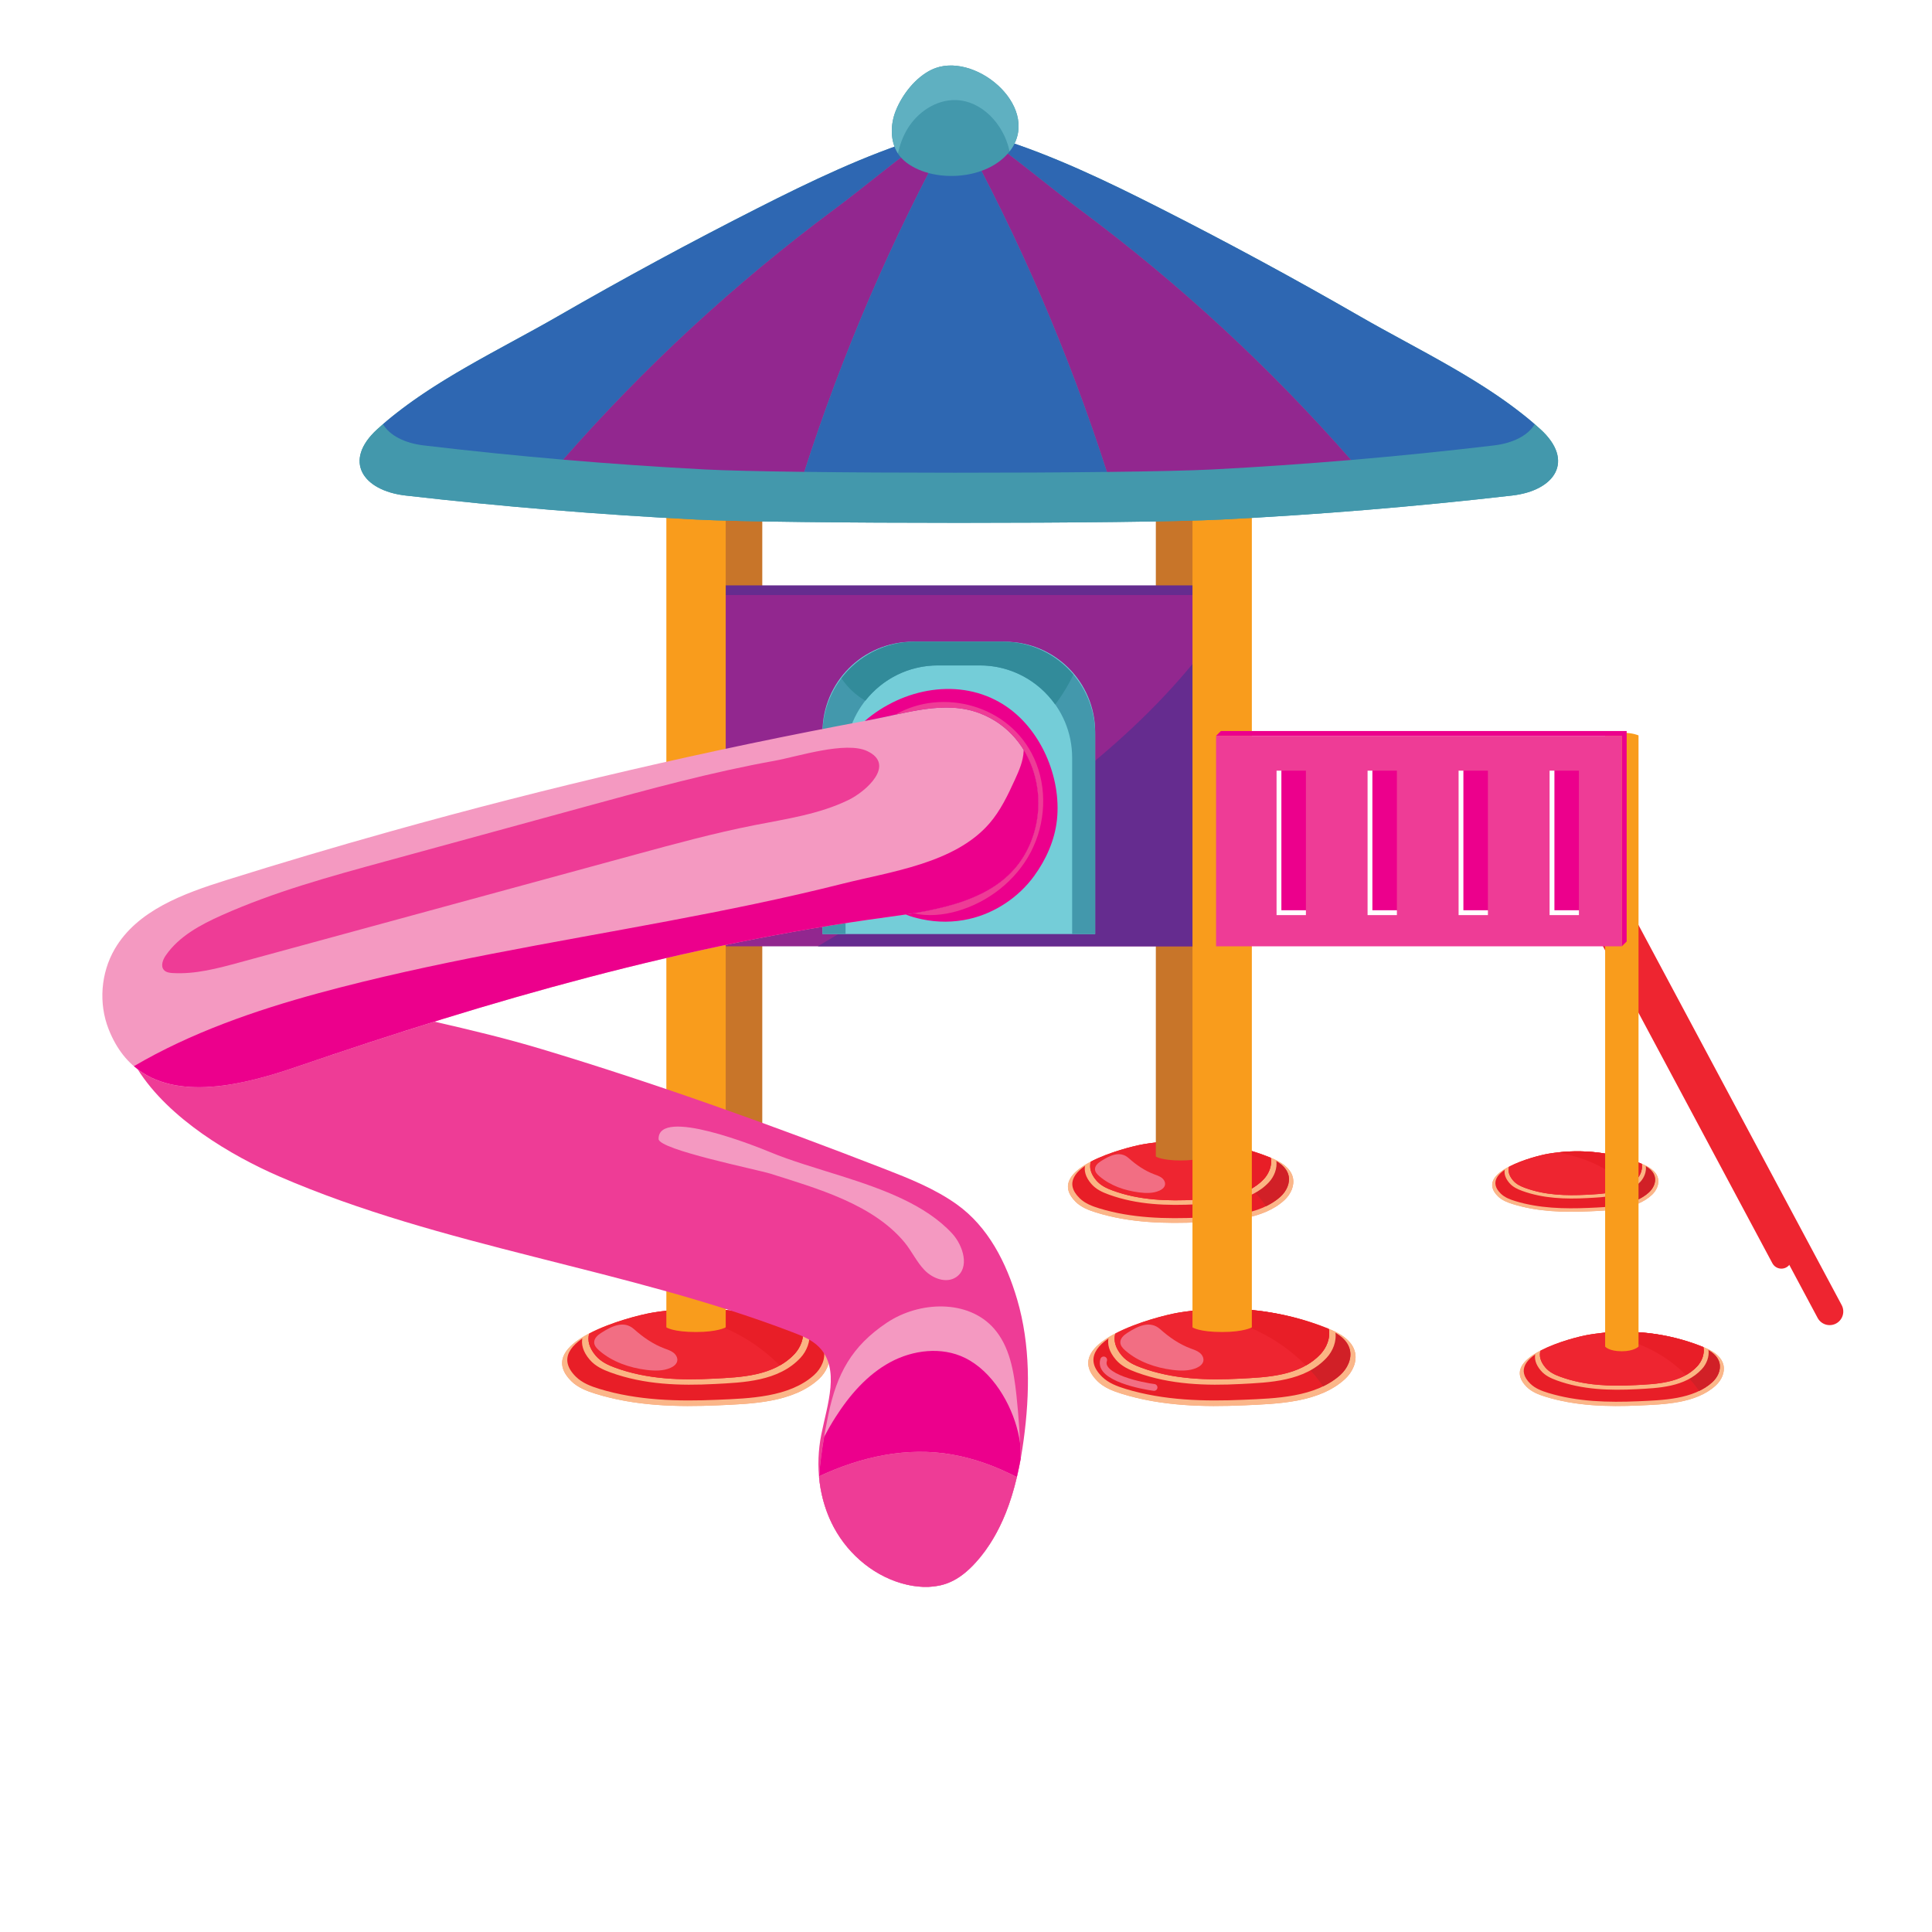 <?xml version="1.0" encoding="utf-8"?>
<!-- Generator: Adobe Illustrator 15.0.0, SVG Export Plug-In . SVG Version: 6.00 Build 0)  -->
<!DOCTYPE svg PUBLIC "-//W3C//DTD SVG 1.1//EN" "http://www.w3.org/Graphics/SVG/1.1/DTD/svg11.dtd">
<svg version="1.1" id="שכבה_1" xmlns="http://www.w3.org/2000/svg" xmlns:xlink="http://www.w3.org/1999/xlink" x="0px" y="0px"
	 width="283.46px" height="283.46px" viewBox="0 0 283.46 283.46" enable-background="new 0 0 283.46 283.46" xml:space="preserve">
<g>
	<path fill="#F2A172" d="M124.598,172.75c-0.286-1.184-1.31-1.961-2.431-2.523c0.194,1.174-0.313,2.4-1.065,3.213
		c-2.724,2.943-7.124,3.068-10.585,3.252c-4.334,0.227-8.754,0.094-12.931-1.428c-0.93-0.338-1.873-0.768-2.563-1.576
		c-0.861-1.002-1.088-1.936-0.895-2.789c-2.306,1.412-3.584,3.252-1.393,5.428c0.811,0.807,1.917,1.236,3.01,1.572
		c4.904,1.523,10.096,1.658,15.187,1.43c4.065-0.182,9.233-0.309,12.433-3.25C124.278,175.236,124.89,173.957,124.598,172.75"/>
	<path fill="#FBB689" d="M103.56,167.74c5.957-0.857,12.104-0.174,17.694,2.076c1.432,0.576,2.98,1.434,3.345,2.934
		c0.291,1.207-0.32,2.486-1.234,3.328c-3.199,2.941-8.368,3.068-12.434,3.25c-5.09,0.229-10.281,0.094-15.186-1.428
		c-1.092-0.338-2.2-0.768-3.011-1.574c-4.809-4.777,7.089-7.961,9.945-8.447C102.972,167.83,103.266,167.785,103.56,167.74"/>
	<path fill="#E81E27" d="M103.738,167.719c5.725-0.809,11.635-0.162,17.01,1.959c1.376,0.541,2.865,1.35,3.213,2.766
		c0.281,1.137-0.307,2.346-1.186,3.137c-3.074,2.773-8.043,2.893-11.951,3.064c-4.893,0.213-9.884,0.09-14.599-1.348
		c-1.05-0.318-2.114-0.721-2.895-1.484c-4.622-4.504,6.815-7.504,9.56-7.961C103.173,167.803,103.455,167.758,103.738,167.719"/>
	<path fill="#D12027" d="M123.96,172.443c-0.295-1.201-1.415-1.963-2.588-2.5c0.175,1.102-0.3,2.25-1.005,3.016
		c-0.548,0.592-1.173,1.059-1.842,1.436c0.788,0.799,1.502,1.664,2.134,2.582c0.768-0.373,1.482-0.826,2.115-1.396
		C123.654,174.789,124.242,173.58,123.96,172.443"/>
	<path fill="#FBB583" d="M122.167,170.229c-0.266-0.135-0.535-0.252-0.803-0.363c0.211,1.127-0.275,2.309-0.998,3.094
		c-2.569,2.779-6.721,2.898-9.984,3.068c-4.089,0.215-8.258,0.092-12.198-1.346c-0.876-0.32-1.765-0.725-2.417-1.486
		c-0.853-0.996-1.05-1.918-0.818-2.756c-0.283,0.148-0.56,0.299-0.82,0.459c-0.193,0.854,0.033,1.787,0.895,2.793
		c0.69,0.807,1.633,1.234,2.563,1.572c4.175,1.521,8.597,1.654,12.931,1.428c3.461-0.184,7.861-0.309,10.585-3.252
		C121.856,172.627,122.362,171.4,122.167,170.229"/>
	<path fill="#EE2530" d="M95.767,173.195c0.651,0.762,1.541,1.166,2.418,1.486c3.939,1.438,8.108,1.561,12.197,1.346
		c3.264-0.17,7.415-0.289,9.984-3.068c0.723-0.785,1.209-1.967,0.998-3.094c-0.037-0.016-0.073-0.033-0.11-0.049
		c-5.591-2.25-11.738-2.934-17.694-2.076c-0.294,0.045-0.587,0.09-0.881,0.139c-1.408,0.24-5.013,1.143-7.73,2.561
		C94.716,171.277,94.915,172.199,95.767,173.195"/>
	<path fill="#E81E27" d="M113.468,170.604c1.848,1.004,3.574,2.289,5.059,3.791c0.668-0.377,1.293-0.844,1.841-1.436
		c0.705-0.766,1.18-1.914,1.005-3.016c-0.208-0.094-0.418-0.186-0.625-0.266c-3.355-1.326-6.918-2.074-10.514-2.254
		c-1.456-0.068-2.918-0.049-4.373,0.064c-0.379,0.029-0.756,0.082-1.133,0.123C107.779,168.199,110.744,169.125,113.468,170.604"/>
	<path fill="#E81E27" d="M110.234,167.424c-1.456-0.07-2.918-0.051-4.373,0.064C107.316,167.375,108.778,167.354,110.234,167.424"/>
	<path fill="#EE2530" d="M121.373,169.943c-0.004-0.025-0.003-0.051-0.008-0.078c-0.037-0.016-0.073-0.033-0.11-0.049
		c-3.517-1.414-7.251-2.209-11.021-2.393c3.596,0.18,7.158,0.928,10.514,2.252C120.955,169.758,121.165,169.85,121.373,169.943"/>
	<path fill="#C87529" d="M111.84,169.686c0,0-0.995,0.576-3.673,0.576c-2.844,0-3.67-0.576-3.67-0.576V42.738h7.343V169.686z"/>
	<path fill="#F2A172" d="M189.684,172.75c-0.287-1.184-1.311-1.961-2.432-2.523c0.195,1.174-0.311,2.4-1.064,3.213
		c-2.723,2.943-7.125,3.068-10.586,3.252c-4.334,0.227-8.754,0.094-12.93-1.428c-0.93-0.338-1.873-0.768-2.563-1.576
		c-0.863-1.002-1.088-1.936-0.895-2.789c-2.307,1.412-3.584,3.252-1.395,5.428c0.811,0.807,1.918,1.236,3.01,1.572
		c4.904,1.523,10.096,1.658,15.188,1.43c4.064-0.182,9.232-0.309,12.432-3.25C189.363,175.236,189.975,173.957,189.684,172.75"/>
	<path fill="#FBB689" d="M168.645,167.74c5.957-0.857,12.104-0.174,17.695,2.076c1.432,0.576,2.979,1.434,3.344,2.934
		c0.291,1.207-0.32,2.486-1.234,3.328c-3.199,2.941-8.367,3.068-12.432,3.25c-5.09,0.229-10.281,0.094-15.188-1.428
		c-1.092-0.338-2.199-0.768-3.012-1.574c-4.807-4.777,7.092-7.961,9.945-8.447C168.057,167.83,168.352,167.785,168.645,167.74"/>
	<path fill="#E81E27" d="M168.822,167.719c5.727-0.809,11.635-0.162,17.008,1.959c1.379,0.541,2.867,1.35,3.217,2.766
		c0.281,1.137-0.309,2.346-1.186,3.137c-3.076,2.773-8.045,2.893-11.953,3.064c-4.893,0.213-9.883,0.09-14.598-1.348
		c-1.051-0.318-2.115-0.721-2.895-1.484c-4.621-4.504,6.816-7.504,9.561-7.961C168.258,167.803,168.541,167.758,168.822,167.719"/>
	<path fill="#D12027" d="M189.047,172.443c-0.297-1.201-1.414-1.963-2.588-2.5c0.174,1.102-0.301,2.25-1.006,3.016
		c-0.549,0.592-1.174,1.059-1.842,1.436c0.787,0.799,1.502,1.664,2.133,2.582c0.768-0.373,1.484-0.826,2.115-1.396
		C188.738,174.789,189.328,173.58,189.047,172.443"/>
	<path fill="#FBB583" d="M187.252,170.229c-0.266-0.135-0.533-0.252-0.803-0.363c0.211,1.127-0.273,2.309-0.998,3.094
		c-2.568,2.779-6.719,2.898-9.984,3.068c-4.088,0.215-8.258,0.092-12.197-1.346c-0.877-0.32-1.766-0.725-2.418-1.486
		c-0.852-0.996-1.047-1.918-0.818-2.756c-0.283,0.148-0.559,0.299-0.818,0.459c-0.193,0.854,0.031,1.787,0.895,2.793
		c0.689,0.807,1.633,1.234,2.563,1.572c4.176,1.521,8.596,1.654,12.93,1.428c3.461-0.184,7.861-0.309,10.586-3.252
		C186.941,172.627,187.445,171.4,187.252,170.229"/>
	<path fill="#EE2530" d="M160.852,173.195c0.65,0.762,1.541,1.166,2.418,1.486c3.939,1.438,8.109,1.561,12.197,1.346
		c3.266-0.17,7.416-0.289,9.986-3.068c0.723-0.785,1.205-1.967,0.996-3.094c-0.037-0.016-0.072-0.033-0.111-0.049
		c-5.59-2.25-11.736-2.934-17.693-2.076c-0.293,0.045-0.588,0.09-0.881,0.139c-1.408,0.24-5.012,1.143-7.73,2.561
		C159.803,171.277,160,172.199,160.852,173.195"/>
	<path fill="#E81E27" d="M178.555,170.604c1.846,1.004,3.574,2.289,5.057,3.791c0.668-0.377,1.293-0.844,1.842-1.436
		c0.705-0.766,1.18-1.914,1.006-3.016c-0.209-0.094-0.42-0.186-0.627-0.266c-3.354-1.326-6.918-2.074-10.514-2.254
		c-1.455-0.068-2.918-0.049-4.373,0.064c-0.379,0.029-0.754,0.082-1.133,0.123C172.863,168.199,175.828,169.125,178.555,170.604"/>
	<path fill="#E81E27" d="M175.32,167.424c-1.457-0.07-2.92-0.051-4.375,0.064C172.4,167.375,173.863,167.354,175.32,167.424"/>
	<path fill="#E81E27" d="M168.822,167.719c-0.006,0.004-0.012,0.004-0.018,0.004c0.129-0.018,0.256-0.027,0.383-0.045
		C169.066,167.695,168.945,167.703,168.822,167.719"/>
	<path fill="#EE2530" d="M186.459,169.943c-0.006-0.025-0.006-0.051-0.01-0.078c-0.037-0.016-0.072-0.033-0.111-0.049
		c-3.514-1.414-7.25-2.209-11.02-2.393c3.598,0.18,7.16,0.928,10.514,2.252C186.041,169.758,186.25,169.85,186.459,169.943"/>
	<path fill="#EE2530" d="M170.945,167.488c-0.379,0.029-0.758,0.08-1.137,0.123c0.002,0,0.004,0,0.004,0
		C170.189,167.57,170.566,167.518,170.945,167.488"/>
	<path fill="#EE2530" d="M169.809,167.611c-0.207,0.021-0.414,0.041-0.619,0.068c0.205-0.027,0.416-0.045,0.623-0.068
		C169.813,167.611,169.811,167.611,169.809,167.611"/>
	<path fill="#EE2530" d="M168.805,167.723c-0.053,0.008-0.105,0.01-0.16,0.018c-0.293,0.045-0.586,0.09-0.881,0.139
		c-1.408,0.24-5.01,1.143-7.73,2.561c-0.01,0.037-0.014,0.07-0.021,0.107c2.652-1.504,6.518-2.455,7.965-2.695
		C168.25,167.803,168.527,167.762,168.805,167.723"/>
	<path fill="#F26E83" d="M161.508,170.375c-0.432,0.275-0.875,0.68-0.852,1.191c0.016,0.4,0.318,0.725,0.621,0.988
		c1.611,1.396,3.721,2.121,5.836,2.391c1.004,0.131,2.061,0.158,2.988-0.252c0.371-0.164,0.742-0.439,0.824-0.838
		c0.082-0.395-0.152-0.799-0.473-1.043c-0.32-0.246-0.711-0.373-1.09-0.514c-1.439-0.539-2.641-1.381-3.781-2.393
		C164.346,168.809,162.869,169.5,161.508,170.375"/>
	<path fill="#C87529" d="M176.926,169.686c0,0-0.996,0.576-3.674,0.576c-2.844,0-3.67-0.576-3.67-0.576V42.738h7.344V169.686z"/>
	<rect x="102.94" y="85.884" fill="#652C8F" width="75.48" height="51.542"/>
	<rect x="102.94" y="87.299" fill="#92278F" width="75.48" height="51.543"/>
	
		<line fill="none" stroke="#EE2530" stroke-width="3" stroke-linecap="round" stroke-miterlimit="10" x1="230.789" y1="127.441" x2="261.363" y2="184.633"/>
	
		<line fill="none" stroke="#EE2530" stroke-width="4" stroke-linecap="round" stroke-miterlimit="10" x1="237.869" y1="135.23" x2="268.443" y2="192.42"/>
	<path fill="#F2A172" d="M243.256,172.875c-0.211-0.871-0.967-1.447-1.793-1.863c0.143,0.867-0.23,1.773-0.785,2.371
		c-2.008,2.17-5.252,2.262-7.805,2.396c-3.195,0.168-6.453,0.068-9.535-1.053c-0.684-0.25-1.377-0.564-1.887-1.16
		c-0.635-0.74-0.803-1.428-0.66-2.059c-1.699,1.041-2.643,2.398-1.029,4.002c0.6,0.596,1.414,0.912,2.221,1.16
		c3.615,1.121,7.443,1.223,11.197,1.055c2.996-0.137,6.807-0.229,9.166-2.398C243.018,174.707,243.471,173.764,243.256,172.875"/>
	<path fill="#FBB689" d="M227.746,169.18c4.391-0.633,8.922-0.127,13.045,1.531c1.055,0.424,2.197,1.057,2.465,2.164
		c0.215,0.889-0.238,1.832-0.91,2.451c-2.357,2.17-6.17,2.262-9.166,2.398c-3.754,0.168-7.582,0.066-11.197-1.055
		c-0.805-0.248-1.621-0.564-2.219-1.16c-3.545-3.52,5.227-5.867,7.332-6.227C227.311,169.246,227.529,169.211,227.746,169.18"/>
	<path fill="#E81E27" d="M227.875,169.164c4.221-0.596,8.576-0.121,12.541,1.445c1.014,0.4,2.113,0.996,2.371,2.037
		c0.207,0.842-0.229,1.729-0.877,2.313c-2.266,2.047-5.93,2.133-8.811,2.262c-3.607,0.156-7.287,0.063-10.764-0.994
		c-0.773-0.236-1.559-0.533-2.133-1.092c-3.408-3.32,5.023-5.535,7.049-5.873C227.457,169.227,227.666,169.193,227.875,169.164"/>
	<path fill="#D12027" d="M242.787,172.648c-0.221-0.887-1.045-1.447-1.91-1.844c0.129,0.813-0.221,1.658-0.74,2.223
		c-0.404,0.438-0.865,0.783-1.357,1.061c0.58,0.588,1.107,1.225,1.57,1.9c0.566-0.271,1.096-0.607,1.561-1.029
		C242.559,174.375,242.994,173.488,242.787,172.648"/>
	<path fill="#FBB583" d="M241.463,171.014c-0.195-0.098-0.395-0.186-0.592-0.266c0.154,0.828-0.201,1.703-0.734,2.279
		c-1.895,2.051-4.955,2.137-7.363,2.266c-3.014,0.156-6.088,0.063-8.992-0.996c-0.646-0.236-1.303-0.533-1.783-1.098
		c-0.627-0.732-0.773-1.41-0.602-2.029c-0.209,0.111-0.412,0.223-0.605,0.338c-0.143,0.631,0.025,1.318,0.66,2.059
		c0.51,0.596,1.203,0.91,1.887,1.16c3.082,1.121,6.34,1.223,9.535,1.053c2.553-0.135,5.797-0.227,7.805-2.396
		C241.232,172.785,241.607,171.879,241.463,171.014"/>
	<path fill="#EE2530" d="M221.998,173.199c0.48,0.564,1.137,0.861,1.783,1.098c2.904,1.059,5.979,1.152,8.992,0.996
		c2.408-0.129,5.469-0.215,7.363-2.266c0.533-0.576,0.889-1.451,0.734-2.279c-0.025-0.012-0.053-0.027-0.08-0.039
		c-4.123-1.656-8.654-2.162-13.045-1.529c-0.217,0.031-0.434,0.066-0.65,0.104c-1.041,0.178-3.695,0.842-5.699,1.887
		C221.225,171.789,221.371,172.467,221.998,173.199"/>
	<path fill="#E81E27" d="M235.049,171.291c1.363,0.738,2.635,1.688,3.73,2.797c0.492-0.277,0.953-0.623,1.357-1.061
		c0.52-0.564,0.869-1.41,0.74-2.223c-0.152-0.068-0.307-0.137-0.461-0.195c-2.473-0.977-5.102-1.529-7.75-1.662
		c-1.074-0.051-2.154-0.035-3.227,0.047c-0.279,0.021-0.557,0.061-0.834,0.092C230.854,169.516,233.041,170.201,235.049,171.291"/>
	<path fill="#EE2530" d="M240.877,170.805c-0.002-0.02-0.002-0.037-0.008-0.057c-0.025-0.012-0.051-0.027-0.078-0.037
		c-2.594-1.045-5.348-1.627-8.125-1.764c2.648,0.133,5.277,0.686,7.75,1.662C240.57,170.668,240.725,170.736,240.877,170.805"/>
	<path fill="#652C8F" d="M178.422,92.905c-10.355,14.532-25.637,25.53-40.891,35.217c-5.787,3.676-11.645,7.234-17.545,10.719
		h58.436V92.905z"/>
	<path fill="#74CDD8" d="M160.682,137.042h-40.004v-29.644c0-7.313,5.928-13.241,13.241-13.241h13.523
		c7.313,0,13.24,5.928,13.24,13.241V137.042z"/>
	<path fill="#4398AC" d="M160.682,107.699c0-7.479-6.063-13.542-13.541-13.542h-12.92c-7.479,0-13.543,6.063-13.543,13.542v29.343
		h3.381v-25.872c0-7.479,6.063-13.542,13.543-13.542h6.161c7.479,0,13.541,6.063,13.541,13.542v25.872h3.379V107.699z"/>
	<path fill="#F2A172" d="M121.607,198.383c-0.339-1.402-1.555-2.326-2.883-2.99c0.229,1.389-0.371,2.844-1.264,3.809
		c-3.23,3.492-8.449,3.639-12.555,3.857c-5.141,0.27-10.383,0.111-15.336-1.695c-1.104-0.4-2.221-0.91-3.041-1.865
		c-1.021-1.191-1.289-2.297-1.061-3.309c-2.735,1.67-4.25,3.857-1.654,6.438c0.963,0.955,2.276,1.463,3.572,1.865
		c5.816,1.805,11.974,1.963,18.012,1.691c4.822-0.217,10.951-0.363,14.746-3.854C121.227,201.334,121.953,199.813,121.607,198.383"
		/>
	<path fill="#FBB689" d="M96.654,192.441c7.064-1.02,14.355-0.205,20.986,2.463c1.697,0.682,3.536,1.701,3.967,3.479
		c0.346,1.43-0.381,2.951-1.463,3.947c-3.795,3.49-9.924,3.637-14.746,3.854c-6.038,0.271-12.195,0.113-18.012-1.691
		c-1.296-0.402-2.608-0.91-3.572-1.865c-5.701-5.668,8.409-9.443,11.797-10.021C95.958,192.545,96.306,192.494,96.654,192.441"/>
	<path fill="#E81E27" d="M96.865,192.418c6.791-0.961,13.799-0.197,20.174,2.32c1.633,0.645,3.398,1.604,3.813,3.279
		c0.334,1.35-0.365,2.781-1.406,3.723c-3.647,3.291-9.541,3.432-14.175,3.633c-5.804,0.258-11.724,0.105-17.315-1.594
		c-1.246-0.381-2.508-0.857-3.433-1.76c-5.482-5.346,8.083-8.902,11.339-9.447C96.195,192.516,96.531,192.465,96.865,192.418"/>
	<path fill="#FBB583" d="M118.724,195.393c-0.315-0.16-0.635-0.299-0.953-0.43c0.25,1.334-0.326,2.74-1.184,3.668
		c-3.047,3.295-7.97,3.438-11.842,3.641c-4.85,0.256-9.795,0.105-14.466-1.598c-1.042-0.381-2.096-0.861-2.868-1.762
		c-1.01-1.184-1.244-2.275-0.971-3.268c-0.334,0.176-0.663,0.354-0.973,0.541c-0.229,1.016,0.04,2.121,1.061,3.314
		c0.82,0.953,1.938,1.463,3.041,1.863c4.953,1.805,10.195,1.965,15.336,1.695c4.105-0.219,9.324-0.365,12.555-3.857
		C118.353,198.236,118.954,196.781,118.724,195.393"/>
	<path fill="#EE2530" d="M87.412,198.912c0.771,0.9,1.826,1.381,2.868,1.762c4.671,1.703,9.616,1.854,14.466,1.598
		c3.873-0.203,8.795-0.346,11.842-3.641c0.857-0.928,1.434-2.334,1.184-3.668c-0.043-0.02-0.088-0.041-0.131-0.059
		c-6.631-2.67-13.921-3.482-20.984-2.463c-0.35,0.053-0.697,0.105-1.045,0.164c-1.672,0.287-5.945,1.352-9.169,3.039
		C86.167,196.637,86.402,197.729,87.412,198.912"/>
	<path fill="#E81E27" d="M108.406,195.838c2.191,1.188,4.24,2.713,5.999,4.498c0.794-0.449,1.532-1.002,2.183-1.705
		c0.838-0.904,1.4-2.268,1.193-3.574c-0.246-0.113-0.496-0.221-0.742-0.318c-3.979-1.57-8.203-2.459-12.469-2.67
		c-1.727-0.084-3.462-0.061-5.188,0.074c-0.449,0.035-0.895,0.096-1.343,0.146C101.658,192.986,105.174,194.084,108.406,195.838"/>
	<path fill="#F26E83" d="M88.189,195.568c-0.511,0.328-1.037,0.803-1.012,1.41c0.02,0.475,0.38,0.861,0.738,1.172
		c1.91,1.66,4.412,2.516,6.922,2.84c1.19,0.15,2.446,0.182,3.544-0.303c0.442-0.195,0.88-0.52,0.979-0.992
		c0.096-0.471-0.183-0.947-0.562-1.238s-0.845-0.441-1.292-0.607c-1.706-0.641-3.132-1.639-4.485-2.84
		C91.554,193.707,89.803,194.529,88.189,195.568"/>
	<path fill="#F99C1C" d="M106.475,194.75c0,0-1.179,0.682-4.354,0.682c-3.375,0-4.354-0.682-4.354-0.682V44.185h8.709V194.75z"/>
	<path fill="#F2A172" d="M198.799,198.383c-0.338-1.402-1.553-2.326-2.883-2.99c0.232,1.389-0.369,2.844-1.264,3.809
		c-3.229,3.492-8.447,3.639-12.555,3.857c-5.139,0.27-10.381,0.111-15.334-1.695c-1.104-0.4-2.221-0.91-3.043-1.865
		c-1.02-1.191-1.287-2.297-1.059-3.309c-2.736,1.67-4.25,3.857-1.654,6.438c0.963,0.955,2.275,1.463,3.57,1.865
		c5.818,1.805,11.975,1.963,18.012,1.691c4.822-0.217,10.951-0.363,14.746-3.854C198.42,201.334,199.146,199.813,198.799,198.383"/>
	<path fill="#FBB689" d="M173.85,192.441c7.063-1.02,14.352-0.205,20.984,2.463c1.699,0.682,3.535,1.701,3.965,3.479
		c0.348,1.43-0.379,2.951-1.463,3.947c-3.795,3.49-9.924,3.637-14.746,3.854c-6.037,0.271-12.193,0.113-18.012-1.691
		c-1.295-0.402-2.607-0.91-3.57-1.865c-5.701-5.668,8.41-9.443,11.795-10.021C173.15,192.545,173.498,192.494,173.85,192.441"/>
	<path fill="#E81E27" d="M174.059,192.418c6.791-0.961,13.799-0.197,20.174,2.32c1.631,0.645,3.398,1.604,3.811,3.279
		c0.334,1.35-0.365,2.781-1.406,3.723c-3.646,3.291-9.539,3.432-14.174,3.633c-5.803,0.258-11.723,0.105-17.314-1.594
		c-1.246-0.381-2.508-0.857-3.434-1.76c-5.482-5.346,8.084-8.902,11.34-9.447C173.387,192.516,173.723,192.465,174.059,192.418"/>
	<path fill="#D12027" d="M198.045,198.018c-0.352-1.424-1.68-2.326-3.07-2.961c0.205,1.307-0.355,2.67-1.193,3.574
		c-0.65,0.703-1.391,1.256-2.184,1.705c0.934,0.947,1.783,1.971,2.529,3.057c0.91-0.438,1.76-0.975,2.512-1.652
		C197.68,200.799,198.377,199.367,198.045,198.018"/>
	<path fill="#FBB583" d="M195.916,195.393c-0.314-0.16-0.635-0.299-0.951-0.43c0.248,1.334-0.326,2.74-1.184,3.668
		c-3.047,3.295-7.971,3.438-11.844,3.641c-4.848,0.256-9.793,0.105-14.465-1.598c-1.041-0.381-2.096-0.861-2.867-1.762
		c-1.01-1.184-1.246-2.275-0.971-3.268c-0.336,0.176-0.664,0.354-0.973,0.541c-0.229,1.016,0.039,2.121,1.059,3.314
		c0.822,0.953,1.939,1.463,3.043,1.863c4.953,1.805,10.195,1.965,15.334,1.695c4.107-0.219,9.326-0.365,12.555-3.857
		C195.547,198.236,196.148,196.781,195.916,195.393"/>
	<path fill="#EE2530" d="M164.605,198.912c0.771,0.9,1.828,1.381,2.867,1.762c4.672,1.703,9.617,1.854,14.465,1.598
		c3.873-0.203,8.797-0.346,11.844-3.641c0.857-0.928,1.432-2.334,1.184-3.668c-0.045-0.02-0.09-0.041-0.131-0.059
		c-6.633-2.67-13.922-3.482-20.984-2.463c-0.35,0.053-0.697,0.105-1.047,0.164c-1.67,0.287-5.945,1.352-9.168,3.039
		C163.359,196.637,163.596,197.729,164.605,198.912"/>
	<path fill="#E81E27" d="M185.6,195.838c2.193,1.188,4.24,2.713,6,4.498c0.791-0.449,1.531-1.002,2.182-1.705
		c0.836-0.904,1.4-2.268,1.193-3.574c-0.248-0.113-0.496-0.221-0.742-0.318c-3.979-1.57-8.205-2.459-12.471-2.67
		c-1.727-0.084-3.459-0.061-5.186,0.074c-0.449,0.035-0.895,0.096-1.344,0.146C178.852,192.986,182.367,194.084,185.6,195.838"/>
	<path fill="none" stroke="#F26E83" stroke-linecap="round" stroke-miterlimit="10" d="M161.93,199.529
		c-0.861,2.609,5.9,3.852,7.389,4.033"/>
	<path fill="#F26E83" d="M165.383,195.568c-0.512,0.328-1.037,0.803-1.012,1.41c0.02,0.475,0.379,0.861,0.738,1.172
		c1.91,1.66,4.412,2.516,6.92,2.84c1.191,0.15,2.447,0.182,3.545-0.303c0.441-0.195,0.883-0.52,0.979-0.992
		c0.096-0.471-0.182-0.947-0.561-1.238s-0.846-0.441-1.291-0.607c-1.709-0.641-3.133-1.639-4.486-2.84
		C168.746,193.707,166.996,194.529,165.383,195.568"/>
	<path fill="#F99C1C" d="M183.668,194.75c0,0-1.18,0.682-4.354,0.682c-3.375,0-4.355-0.682-4.355-0.682V44.185h8.709V194.75z"/>
	<path fill="#F2A172" d="M252.857,200.252c-0.258-1.07-1.186-1.775-2.201-2.283c0.176,1.061-0.281,2.172-0.965,2.908
		c-2.467,2.666-6.451,2.779-9.586,2.943c-3.924,0.207-7.928,0.084-11.707-1.291c-0.844-0.309-1.697-0.693-2.322-1.426
		c-0.779-0.91-0.984-1.756-0.811-2.527c-2.088,1.275-3.244,2.947-1.262,4.914c0.734,0.732,1.736,1.119,2.727,1.426
		c4.441,1.377,9.143,1.5,13.752,1.293c3.682-0.164,8.361-0.277,11.26-2.943C252.568,202.506,253.123,201.346,252.857,200.252"/>
	<path fill="#FBB689" d="M233.807,195.717c5.395-0.779,10.961-0.16,16.023,1.879c1.297,0.521,2.699,1.299,3.027,2.656
		c0.266,1.094-0.289,2.254-1.117,3.014c-2.896,2.666-7.576,2.779-11.256,2.943c-4.611,0.207-9.313,0.084-13.754-1.293
		c-0.988-0.307-1.992-0.693-2.727-1.426c-4.354-4.326,6.42-7.207,9.006-7.648C233.273,195.797,233.541,195.754,233.807,195.717"/>
	<path fill="#E81E27" d="M233.969,195.697c5.182-0.734,10.535-0.148,15.402,1.773c1.246,0.49,2.594,1.223,2.91,2.504
		c0.256,1.029-0.277,2.125-1.074,2.842c-2.783,2.512-7.283,2.615-10.822,2.773c-4.432,0.193-8.951,0.08-13.221-1.219
		c-0.951-0.289-1.914-0.654-2.621-1.342c-4.186-4.08,6.172-6.799,8.658-7.215C233.455,195.773,233.713,195.734,233.969,195.697"/>
	<path fill="#D12027" d="M252.281,199.975c-0.268-1.086-1.281-1.777-2.344-2.264c0.158,0.998-0.271,2.039-0.91,2.73
		c-0.496,0.539-1.063,0.959-1.666,1.303c0.713,0.723,1.357,1.502,1.93,2.334c0.693-0.336,1.342-0.746,1.916-1.262
		C252.004,202.098,252.537,201.004,252.281,199.975"/>
	<path fill="#FBB583" d="M250.656,197.969c-0.24-0.121-0.484-0.229-0.727-0.328c0.191,1.018-0.248,2.092-0.902,2.801
		c-2.328,2.518-6.086,2.621-9.043,2.779c-3.701,0.197-7.479,0.082-11.043-1.219c-0.797-0.291-1.602-0.656-2.193-1.346
		c-0.77-0.902-0.949-1.736-0.738-2.496c-0.258,0.133-0.508,0.271-0.744,0.416c-0.174,0.771,0.031,1.617,0.811,2.527
		c0.625,0.732,1.479,1.117,2.322,1.426c3.779,1.377,7.783,1.498,11.707,1.291c3.135-0.164,7.121-0.277,9.586-2.943
		C250.375,200.141,250.832,199.029,250.656,197.969"/>
	<path fill="#EE2530" d="M226.748,200.656c0.592,0.689,1.396,1.055,2.191,1.344c3.566,1.303,7.344,1.418,11.045,1.221
		c2.957-0.158,6.715-0.262,9.043-2.779c0.654-0.709,1.094-1.783,0.902-2.801c-0.033-0.014-0.064-0.031-0.1-0.045
		c-5.063-2.037-10.629-2.658-16.023-1.879c-0.266,0.037-0.531,0.08-0.797,0.125c-1.275,0.217-4.541,1.033-7,2.318
		C225.799,198.92,225.979,199.754,226.748,200.656"/>
	<path fill="#E81E27" d="M242.781,198.307c1.674,0.91,3.234,2.074,4.578,3.438c0.605-0.344,1.172-0.764,1.668-1.303
		c0.637-0.691,1.068-1.732,0.91-2.73c-0.189-0.084-0.377-0.168-0.566-0.24c-3.037-1.199-6.264-1.877-9.521-2.039
		c-1.318-0.064-2.643-0.045-3.959,0.055c-0.344,0.027-0.686,0.076-1.027,0.113C237.627,196.131,240.313,196.969,242.781,198.307"/>
	<path fill="#EE2530" d="M249.938,197.711c-0.004-0.021-0.004-0.047-0.008-0.07c-0.033-0.014-0.064-0.031-0.1-0.045
		c-3.184-1.281-6.566-2-9.98-2.164c3.258,0.162,6.484,0.84,9.521,2.039C249.559,197.545,249.748,197.627,249.938,197.711"/>
	<path fill="#F99C1C" d="M240.402,197.574c0,0-0.664,0.682-2.451,0.682c-1.898,0-2.447-0.682-2.447-0.682v-89.675
		c0,0,0.602-0.397,2.449-0.397c1.65,0,2.449,0.397,2.449,0.397V197.574z"/>
	<path fill="#4398AC" d="M226.021,62.989c-7.428-6.792-17.781-11.555-26.457-16.555c-9.656-5.564-19.459-10.87-29.398-15.909
		c-7.787-3.948-15.693-7.748-24.029-10.346c-1.748-0.545-3.606-0.981-5.457-1.167c-1.85,0.186-3.708,0.622-5.458,1.167
		c-8.334,2.598-16.24,6.398-24.027,10.346c-9.939,5.039-19.744,10.345-29.4,15.909c-8.677,5-19.028,9.763-26.457,16.555
		c-5.073,4.638-2.115,8.994,4.17,9.715c14.188,1.629,28.427,2.805,42.69,3.525c12.677,0.64,64.289,0.64,76.964,0
		c14.262-0.721,28.504-1.896,42.691-3.525C228.139,71.983,231.096,67.627,226.021,62.989"/>
	<path fill="#4398AC" d="M226.021,62.989c-0.277-0.254-0.566-0.5-0.854-0.749c-0.953,1.614-3.107,2.771-5.984,3.112
		c-13.721,1.629-27.494,2.805-41.287,3.526c-12.258,0.64-62.174,0.64-74.433,0c-13.794-0.721-27.565-1.897-41.287-3.526
		c-2.878-0.341-5.031-1.499-5.984-3.112c-0.286,0.249-0.575,0.495-0.854,0.749c-5.073,4.638-2.115,8.994,4.17,9.715
		c14.188,1.629,28.427,2.805,42.69,3.525c12.677,0.64,64.289,0.64,76.964,0c14.262-0.721,28.504-1.896,42.691-3.525
		C228.139,71.983,231.096,67.627,226.021,62.989"/>
	<path fill="#2E67B2" d="M101.318,48.218c6.723-6.218,13.778-12.076,21.129-17.539c4.709-3.498,9.383-7.533,14.347-10.945
		c-0.53,0.138-1.055,0.284-1.571,0.444c-8.334,2.599-16.24,6.398-24.027,10.347c-9.939,5.04-19.744,10.345-29.398,15.909
		c-8.354,4.813-18.249,9.412-25.604,15.805c0.953,1.614,3.106,2.771,5.984,3.113c6.8,0.807,13.612,1.502,20.435,2.087
		C88.507,60.715,94.751,54.292,101.318,48.218"/>
	<path fill="#2E67B2" d="M199.564,46.435c-9.656-5.564-19.459-10.87-29.4-15.909c-7.787-3.948-15.691-7.748-24.027-10.346
		c-0.795-0.248-1.613-0.467-2.441-0.657c5.08,3.456,9.85,7.587,14.654,11.158c7.35,5.461,14.406,11.319,21.127,17.538
		c6.582,6.086,12.838,12.523,18.748,19.266c6.998-0.594,13.984-1.304,20.959-2.132c2.877-0.341,5.031-1.499,5.982-3.112
		C217.813,55.847,207.916,51.248,199.564,46.435"/>
	<path fill="#92278F" d="M136.793,19.735c-4.964,3.412-9.638,7.447-14.347,10.946c-7.351,5.461-14.405,11.32-21.129,17.538
		c-6.566,6.074-12.811,12.497-18.707,19.221c6.943,0.595,13.895,1.074,20.854,1.439c2.98,0.155,8.193,0.273,14.546,0.353
		c5.577-17.325,12.804-34.116,21.554-50.073C138.632,19.301,137.703,19.498,136.793,19.735"/>
	<path fill="#2E67B2" d="M140.68,19.012c-0.372,0.037-0.743,0.088-1.116,0.145c-8.75,15.958-15.977,32.75-21.554,50.075
		c13.104,0.165,31.066,0.168,44.394,0.01c-5.592-17.377-12.846-34.216-21.631-50.218C140.742,19.022,140.711,19.015,140.68,19.012"
		/>
	<path fill="#92278F" d="M198.225,67.484c-5.908-6.742-12.166-13.179-18.748-19.266C172.756,42,165.699,36.142,158.35,30.68
		c-4.805-3.57-9.574-7.702-14.654-11.158c-0.965-0.22-1.944-0.394-2.922-0.498c8.786,16.001,16.04,32.841,21.631,50.218
		c6.781-0.079,12.363-0.201,15.492-0.364C184.68,68.524,191.457,68.058,198.225,67.484"/>
	<path fill="#4398AC" d="M133.058,23.903c4.186,3.111,12.385,2.457,15.391-2.143c4.16-6.365-5.68-14.449-11.758-11.538
		c-2.35,1.126-4.292,3.61-5.252,5.991c-0.826,2.054-0.869,4.527,0.349,6.375C132.118,23.087,132.548,23.524,133.058,23.903"/>
	<path fill="#5FB0C1" d="M136.691,10.223c-2.351,1.126-4.292,3.61-5.252,5.992c-0.816,2.026-0.863,4.459,0.307,6.3
		c0.276-1.274,0.723-2.501,1.4-3.617c1.488-2.452,4.186-4.276,7.055-4.215c3.858,0.082,7.018,3.545,7.872,7.308
		c0.018,0.071,0.023,0.144,0.037,0.215c0.113-0.147,0.238-0.288,0.34-0.443C152.609,15.396,142.769,7.311,136.691,10.223"/>
	<path fill="#328B9A" d="M157.49,98.974c-2.486-2.943-6.197-4.817-10.35-4.817h-12.92c-4.4,0-8.299,2.108-10.772,5.359
		c0.907,1.345,2.114,2.488,3.519,3.287c2.479-3.148,6.316-5.175,10.635-5.175h6.161c4.564,0,8.592,2.266,11.045,5.727
		c0.117-0.141,0.23-0.285,0.334-0.43C156.041,101.681,156.822,100.356,157.49,98.974"/>
	<path fill="#F499C1" d="M57.25,121.991c23.242-6.508,46.775-11.976,70.508-16.379c5.155-0.956,10.848-2.925,15.981-0.968
		c8.398,3.206,10.939,13.823,6.348,21.171c-3.967,6.35-12.437,7.737-19.857,8.735c-29.795,4.008-58.349,12.235-86.715,21.969
		c-9.442,3.24-22.851,6.5-27.581-5.525c-1.486-3.781-1.148-8.23,0.891-11.744c3.298-5.68,10.086-8.146,16.352-10.113
		C41.163,126.63,49.187,124.248,57.25,121.991"/>
	<path fill="#EE3C96" d="M140.359,176.691c-3.217-2.291-6.932-3.771-10.615-5.201c-16.541-6.42-33.311-12.465-50.307-17.576
		c-5.188-1.561-10.443-2.814-15.709-4.02c-6.758,2.098-13.49,4.318-20.213,6.623c-7.359,2.527-17.123,5.061-23.313,0.369
		c4.591,7.299,13.823,12.703,20.692,15.686c24.092,10.455,50.782,13.48,75.342,22.875c1.408,0.537,2.862,1.107,3.921,2.18
		c3.149,3.188,1.223,8.432,0.345,12.826c-0.916,4.598-0.369,9.535,1.854,13.662c2.225,4.127,6.177,7.363,10.752,8.398
		c2.018,0.455,4.187,0.475,6.103-0.307c1.554-0.631,2.861-1.758,3.984-3.004c4.348-4.836,6.109-11.455,6.988-17.898
		c0.936-6.881,1.008-13.99-0.947-20.65C147.656,185.285,145.01,180.004,140.359,176.691"/>
	<path fill="#F499C1" d="M149.123,204.639c-0.375-3.457-0.994-7.111-3.293-9.723c-3.789-4.309-10.968-4.033-15.733-0.836
		c-5.14,3.449-7.324,7.467-8.568,13.492c-0.626,3.02-1.156,6.1-1.354,9.176c0.152,1.633,0.498,3.242,1.042,4.785
		c0.313,0.887,0.692,1.75,1.138,2.582c2.225,4.127,6.177,7.363,10.752,8.398c2.018,0.455,4.187,0.475,6.103-0.307
		c1.554-0.631,2.86-1.758,3.984-3.004c1.916-2.131,3.326-4.609,4.385-7.27c1.006-2.525,1.689-5.213,2.174-7.918
		C149.662,210.883,149.459,207.754,149.123,204.639"/>
	<path fill="#EC008C" d="M147.279,103.409c-6.449-4.107-14.829-2.441-20.403,2.372c0.294-0.055,0.587-0.113,0.881-0.169
		c5.155-0.956,10.85-2.925,15.983-0.966c8.398,3.204,10.938,13.821,6.346,21.169c-3.504,5.604-10.51,7.342-17.209,8.359
		c0.769,0.312,1.592,0.527,2.383,0.696c2.275,0.485,4.658,0.482,6.928-0.037c3.778-0.861,7.245-3.166,9.528-6.296
		c1.771-2.43,3.041-5.27,3.359-8.258C155.744,113.998,152.666,106.839,147.279,103.409"/>
	<path fill="#EE3C96" d="M140.406,133.688c4.563-1.308,8.61-4.451,10.819-8.651c2.205-4.202,2.475-9.421,0.514-13.744
		c-3.58-7.901-13.51-10.42-20.377-6.435c4.125-0.896,8.418-1.724,12.377-0.211c8.398,3.204,10.941,13.821,6.348,21.169
		c-3.305,5.291-9.735,7.136-16.08,8.18C136.078,134.468,138.337,134.281,140.406,133.688"/>
	<path fill="#EC008C" d="M150.184,110.004c0,0.057,0.008,0.11,0.004,0.166c-0.053,1.485-0.672,2.885-1.289,4.236
		c-1.035,2.265-2.117,4.545-3.748,6.422c-5.09,5.862-14.454,7.044-21.617,8.851c-8.446,2.131-16.987,3.856-25.545,5.468
		c-17.134,3.226-34.388,5.988-51.231,10.564c-9.351,2.541-18.801,5.834-27.109,10.717c6.148,5.303,16.283,2.693,23.866,0.09
		c28.366-9.732,56.92-17.959,86.715-21.967c7.42-0.998,15.89-2.386,19.857-8.735C153.131,120.945,153.037,114.637,150.184,110.004"
		/>
	<path fill="#EE3C96" d="M86.11,118.289c-9.849,2.693-19.696,5.387-29.544,8.082c-8.145,2.228-16.328,4.47-24.037,7.915
		c-3.107,1.388-6.25,3.072-8.191,5.866c-0.455,0.651-0.813,1.6-0.271,2.182c0.313,0.334,0.811,0.402,1.27,0.43
		c3.338,0.197,6.634-0.691,9.86-1.57c19.358-5.275,38.717-10.549,58.075-15.824c5.754-1.568,11.515-3.137,17.366-4.291
		c4.706-0.929,9.546-1.609,13.859-3.712c2.616-1.275,6.955-5.187,2.735-7.173c-3.17-1.491-10.25,0.823-13.576,1.424
		C104.351,113.296,95.221,115.793,86.11,118.289"/>
	<path fill="#F499C1" d="M123.444,172.545c6.132,1.941,12.352,4.211,16.24,8.418c1.669,1.805,2.628,5.084,0.572,6.434
		c-1.419,0.934-3.396,0.191-4.583-1.02c-1.188-1.215-1.895-2.816-2.982-4.125c-4.677-5.619-12.904-7.906-19.594-10.035
		c-1.948-0.621-16.452-3.531-16.471-5.107c-0.059-4.725,14.508,1.156,16.341,1.918C116.071,170.318,119.741,171.371,123.444,172.545
		"/>
	<path fill="#EC008C" d="M139.736,213.416c3.317,0.592,6.465,1.758,9.448,3.301c0.213-0.898,0.406-1.797,0.57-2.701
		c-0.023-0.756-0.053-1.518-0.088-2.275c-0.076-0.531-0.172-1.057-0.297-1.582c-0.99-4.225-3.771-8.955-7.782-10.928
		c-3.424-1.686-7.646-1.18-10.999,0.643c-3.354,1.826-5.936,4.814-7.991,8.031c-0.6,0.938-1.155,1.908-1.678,2.893
		c-0.332,1.924-0.601,3.857-0.732,5.795C126.292,213.74,133.042,212.227,139.736,213.416"/>
	<path fill="#EE3C96" d="M139.736,213.416c-6.693-1.189-13.443,0.324-19.549,3.176c-0.004,0.053-0.01,0.105-0.013,0.156
		c0.153,1.633,0.501,3.242,1.043,4.785c0.313,0.887,0.69,1.75,1.14,2.582c2.223,4.127,6.175,7.363,10.75,8.398
		c2.018,0.455,4.188,0.475,6.103-0.307c1.552-0.631,2.861-1.758,3.984-3.004c1.916-2.131,3.326-4.609,4.385-7.268
		c0.668-1.682,1.186-3.439,1.605-5.219C146.201,215.174,143.053,214.008,139.736,213.416"/>
	<path fill="#EC008C" d="M179.129,107.25l-0.709,0.709h59.531v30.884l0.709-0.708V107.25H179.129z M192.307,133.555h-4.305v-21.192
		h4.305V133.555z M205.66,133.555h-4.305v-21.192h4.305V133.555z M219.012,133.555h-4.305v-21.192h4.305V133.555z M232.365,133.555
		h-4.303v-21.192h4.303V133.555z"/>
	<path fill="#EE3C96" d="M178.42,138.842h59.531v-30.884H178.42V138.842z M191.6,134.263h-4.305v-21.192h4.305V134.263z
		 M204.951,134.263h-4.303v-21.192h4.303V134.263z M218.305,134.263h-4.303v-21.192h4.303V134.263z M231.658,134.263h-4.305v-21.192
		h4.305V134.263z"/>
</g>
</svg>
